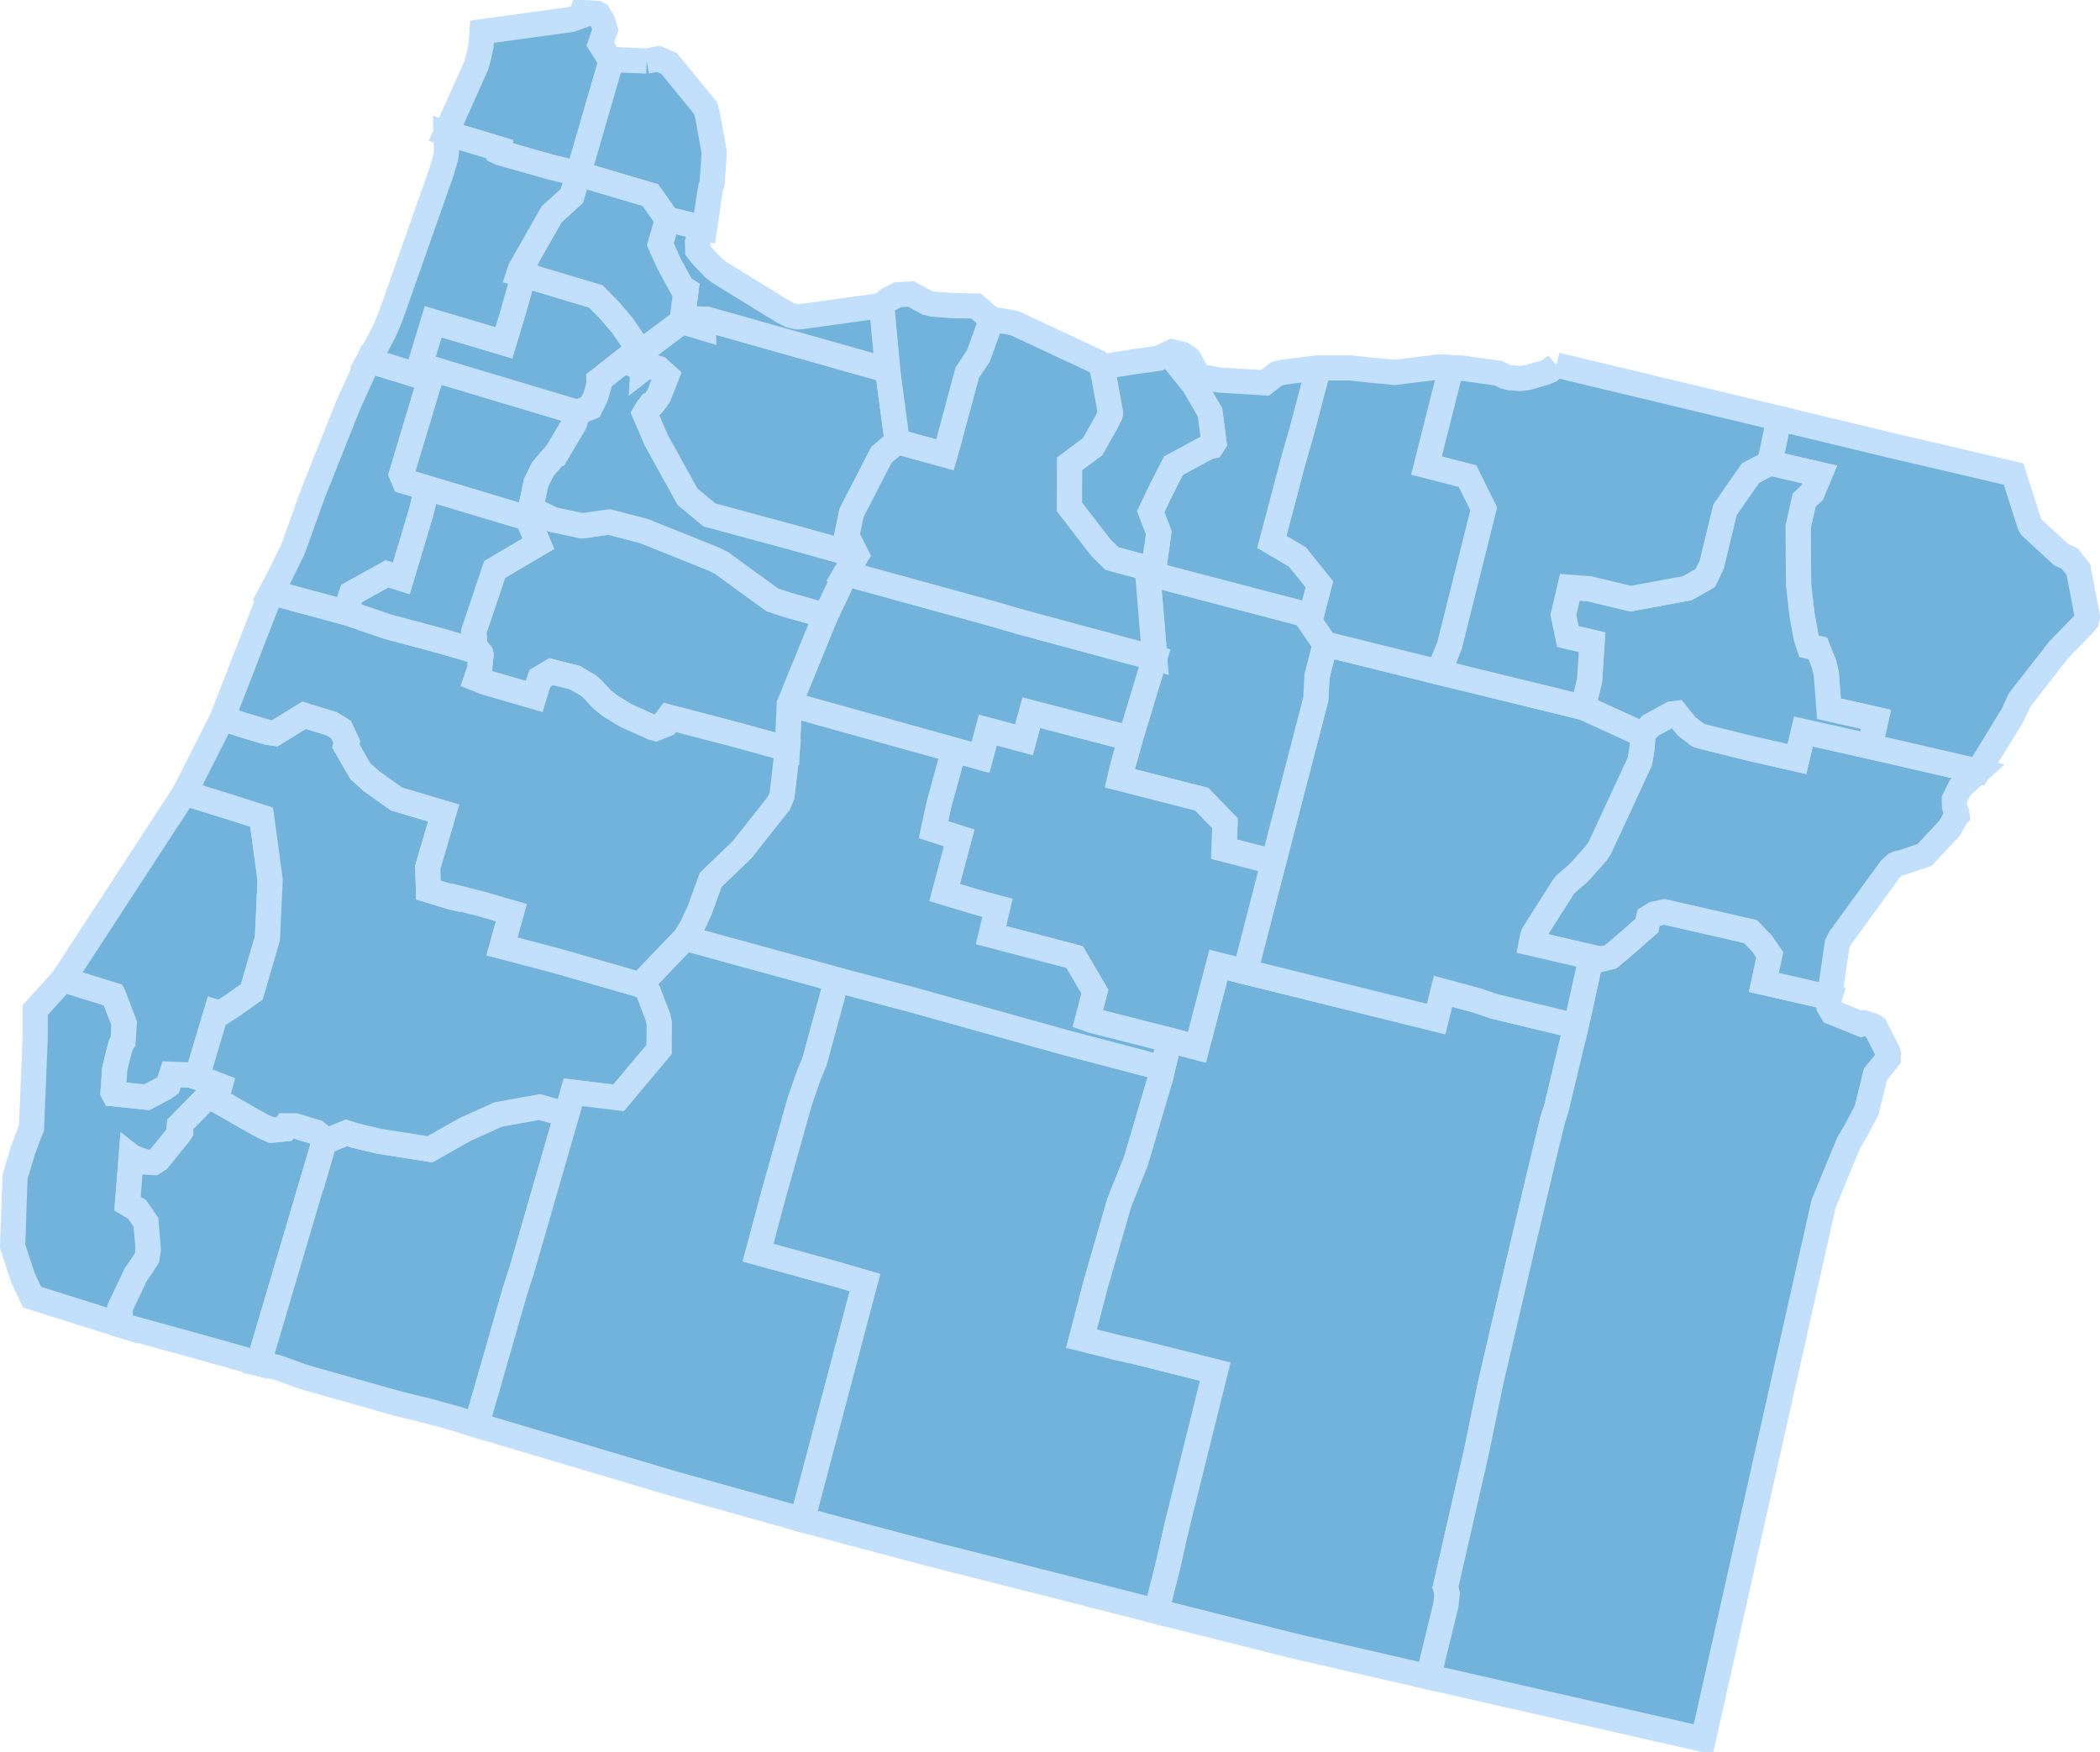 <?xml version="1.0" encoding="UTF-8" standalone="no"?>
<!--?xml version="1.0" encoding="UTF-8" standalone="no"?-->

<svg
   xmlns:dc="http://purl.org/dc/elements/1.1/"
   xmlns:cc="http://creativecommons.org/ns#"
   xmlns:rdf="http://www.w3.org/1999/02/22-rdf-syntax-ns#"
   xmlns:svg="http://www.w3.org/2000/svg"
   xmlns="http://www.w3.org/2000/svg"
   xmlns:sodipodi="http://sodipodi.sourceforge.net/DTD/sodipodi-0.dtd"
   xmlns:inkscape="http://www.inkscape.org/namespaces/inkscape"
   width="90.091"
   height="75.17"
   viewBox="0 0 83.277 68.665"
   preserveAspectRatio="xMinYMin meet"
   xml:space="preserve"
   id="svg2504"
   version="1.1"
   inkscape:version="0.48.2 r9819"
   sodipodi:docname="OR.svg"><defs
   id="defs2544" /><sodipodi:namedview
   pagecolor="#ffffff"
   bordercolor="#666666"
   borderopacity="1"
   objecttolerance="10"
   gridtolerance="10"
   guidetolerance="10"
   inkscape:pageopacity="0"
   inkscape:pageshadow="2"
   inkscape:window-width="640"
   inkscape:window-height="480"
   id="namedview2542"
   showgrid="false"
   inkscape:zoom="0.56730769"
   inkscape:cx="268.34394"
   inkscape:cy="-98.161918"
   inkscape:window-x="0"
   inkscape:window-y="0"
   inkscape:window-maximized="0"
   inkscape:current-layer="svg2504" />
  
  
  
  
  
  
  
  
  
  
  
  
  
  
  
  
  
  
  
  
  
  
  
  
  
  
  
  
  
  
  
  
  
  
  
  
  
  
  
  
  
  
  
  
  
  
  
  
  
  
  
  
  
  
  
  
  
  
  
  
  
  
  
  
  
  
  
  
  
  
  
  
  
  
  
  
  
  
  
  
  
  
  
  
  
  
  
  
  
  
  
  
  
  
  
  
  
  
  
  
  
  
  
  
  
  
  
  
  
  
  
  
  
  
  
  
  
  
  
  
  
  
  
  
  
  
  
  
  
  
  
  
  
  
  
  
  
  
  
  
  
  
  
  
  
  
  
  
  
  
  
  
  
  
  
  
  
  
  
  
  
  
  
  
  
  
  
  
  
  
  
  
  
  
  
  
  
  
  
  
  
  
  
  
  
  
  
  
  
  
  
  
  
  
  
  
  
  
  
  
  
  
  
  
  
  
  
  
  
  
  
  
  
  
  
  
  
  
  
  
  
  
  
  
  
  
  
  
  
  
  
  
  
  
  
  
  
  
  
  
  
  
  
  
  
  
  
  
  
  
  
  
  
  
  
  
  
  
  
  
  
  
  
  
  
  
  
  
  
  
  
  
  
  
  
  
  
  
  
  
  
  
  
  
  
  
  
  
  
  
  
  
  
  
  
  
  
  
  
  
  
  
  
  
  
  
  
  
  
  
  
  
  
  
  
  
  
  
  
  
  
  
  
  
  
  
  
  
  
  
  
  
  
  
  
  
  
  
  
  
  
  
  
  
  
  
  
  
  
  
  
  
  
  
  
  
  
  
  
  
  
  
  
  
  
  
  
  
  
  
  
  
  
  
  
  
  
  
  
  
  
  
  
  
  
  
  
  
  
  
  
  
  
  
  
  
  
  
  
  
  
  
  
  
  
  
  
  
  
  
  
  
  
  
  
  
  
  
  
  
  
  
  
  
  
  
  
  
  
  
  
  
  
  
  
  
  
  
  
  
  
  
  
  
  
  
  
  
  
  
  
  
  
  
  
  
  
  
  
  
  
  
  
  
  
  
  
  
  
  
  
  
  
  
  
  
  
  
  
  
  
  
  
  
  
  
  
  
  
  
  
  
  
  
  
  
  
  
  
  
  
  
  
  
  
  
  
  
  
  
  
  
  
  
  
  
  
  
  
  
  
  
  
  
  
  
  
  
  
  
  
  
  
  
  
  
  
  
  
  
  
  
  
  
  
  
  
  
  
  
  
  
  
  
  
  
  
  
  
  
  
  
  
  
  
  
  
  
  
  
  
  
  
  
  
  
  
  
  
  
  
  
  
  
  
  
  
  
  
  
  
  
  
  
  
  
  
  
  
  
  
  
  
  
  
  
  
  
  
  
  
  
  
  
  
  
  
  
  
  
  
  
  
  
  
  
  
  
  
  
  
  
  
  
  
  
  
  
  
  
  
  
  
  
  
  
  
  
  
  
  
  
  
  
  
  
  
  
  
  
  
  
  
  
  
  
  
  
  
  
  
  
  
  
  
  
  
  
  
  
  
  
  
  
  
  
  
  
  
  
  
  
  
  
  
  
  
  
  
  
  
  
  
  
  
  
  
  
  
  
  
  
  
  
  
  
  
  
  
  
  
  
  
  
  
  
  
  
  
  
  
  
  
  
  
  
  
  
  
  
  
  
  
  
  
  
  
  
  
  
  
  
  
  
  
  
  
  
  
  
  
  
  
  
  
  
  
  
  
  
  
  
  
  
  
  
  
  
  
  
  
  
  
  
  
  
  
  
  
  
  
  
  
  
  
  
  
  
  
  
  
  
  
  
  
  
  
  
  
  
  
  
  
  
  
  
  
  
  
  
  
  
  
  
  
  
  
  
  
  
  
  
  
  
  
  
  
  
  
  
  
  
  
  
  
  
  
  
  
  
  
  
  
  
  
  
  
  
  
  
  
  
  
  
  
  
  
  
  
  
  
  
  
  
  
  
  
  
  
  
  
  
  
  
  
  
  
  
  
  
  
  
  
  
  
  
  
  
  
  
  
  
  
  
  
  
  
  
  
  
  
  
  
  
  
  
  
  
  
  
  
  
  
  
  
  
  
  
  
  
  
  
  
  
  
  
  
  
  
  
  
  
  
  
  
  
  
  
  
  
  
  
  
  
  
  
  
  
  
  
  
  
  
  
  
  
  
  
  
  
  
  
  
  
  
  
  
  
  
  
  
  
  
  
  
  
  
  
  
  
  
  
  
  
  
  
  
  
  
  
  
  
  
  
  
  
  
  
  
  
  
  
  
  
  
  
  
  
  
  
  
  
  
  
  
  
  
  
  
  
  
  
  
  
  
  
  
  
  
  
  
  
  
  
  
  
  
  
  
  
  
  
  
  
  
  
  
  
  
  
  
  
  
  
  
  
  
  
  
  
  
  
  
  
  
  
  
  
  
  
  
  
  
  
  
  
  
  
  
  
  
  
  
  
  
  
  
  
  
  
  
  
  
  
  
  
  
  
  
  
  
  
  
  
  
  
  
  
  
  
  
  
  
  
  
  
  
  
  
  
  
  
  
  
  
  
  
  
  
  
  
  
  
  
  
  
  
  
  
  
  
  
  
  
  
  
  
  
  
  
  
  
  
  
  
  
  
  
  
  
  
  
  
  
  
  
  
  
  
  
  
  
  
  
  
  
  
  
  
  
  
  
  
  
  
  
  
  
  
  
  
  
  
  
  
  
  
  
  
  
  
  
  
  
  
  
  
  
  
  
  
  
  
  
  
  
  
  
  
  
  
  
  
  
  
  
  
  
  
  
  
  
  
  
  
  
  
  
  
  
  
  
  
  
  
  
  
  
  
  
  
  
  
  
  
  
  
  
  
  
  
  
  
  
  
  
  
  
  
  
  
  
  
  
  
  
  
  
  
  
  
  
  
  
  
  
  
  
  
  
  
  
  
  
  
  
  
  
  
  
  
  
  
  
  
  
  
  
  
  
  
  
  
  
  
  
  
  
  
  
  
  
  
  
  
  
  
  
  
  
  
  
  
  
  
  
  
  
  
  
  
  
  
  
  
  
  
  
  
  
  
  
  
  
  
  
  
  
  
  
  
  
  
  
  
  
  
  
  
  
  
  
  
  
  
  
  
  
  
  
  
  
  
  
  
  
  
  
  
  
  
  
  
  
  
  
  
  
  
  
  
  
  
  
  
  
  
  
  
  
  
  
  
  
  
  
  
  
  
  
  
  
  
  
  
  
  
  
  
  
  
  
  
  
  
  
  
  
  
  
  
  
  
  
  
  
  
  
  
  
  
  
  
  
  
  
  
  
  
  
  
  
  
  
  
  
  
  
  
  
  
  
  
  
  
  
  
  
  
  
  
  
  
  
  
  
  
  
  
  
  
  
  
  
  
  
  
  
  
  
  
  
  
  
  
  
  
  
  
  
  
  
  
  
  
  
  
  
  
  
  
  
  
  
  
  
  
  
  
  
  
  
  
  
  
  
  
  
  
  
  
  
  
  
  
  
  
  
  
  
  
  
  
  
  
  
  
  
  
  
  
  
  
  
  
  
  
  
  
  
  
  
  
  
  
  
  
  
  
  
  
  
  
  
  
  
  
  
  
  
  
  
  
  
  
  
  
  
  
  
  
  
  
  
  
  
  
  
  
  
  
  
  
  
  
  
  
  
  
  
  
  
  
  
  
  
  
  
  
  
  
  
  
  
  
  
  
  
  
  
  
  
  
  
  
  
  
  
  
  
  
  
  
  
  
  
  
  
  
  
  
  
  
  
  
  
  
  
  
  
  
  
  
  
  
  
  
  
  
  
  
  
  
  
  
  
  
  
  
  
  
  
  
  
  
  
  
  
  
  
  
  
  
  
  
  
  
  
  
  
  
  
  
  
  
  
  
  
  
  
  
  
  
  
  
  
  
  
  
  
  
  
  
  
  
  
  
  
  
  
  
  
  
  
  
  
  
  
  
  
  
  
  
  
  
  
  
  
  
  
  
  
  
  
  
  
  
  
  
  
  
  
  
  
  
  
  
  
  
  
  
  
  
  
  
  
  
  
  
  
  
  
  
  
  
  
  
  
  
  
  
  
  
  
  
  
  
  
  
  
  
  
  
  
  
  
  
  
  
  
  
  
  
  
  
  
  
  
  
  
  
  
  
  
  
  
  
  
  
  
  
  
  
  
  
  
  
  
  
  
  
  
  
  
  
  
  
  
  
  
  
  
  
  
  
  
  
  
  
  
  
  
  
  
  
  
  
  
  
  
  
  
  
  
  
  
  
  
  
  
  
  
  
  
  
  
  
  
  
  
  
  
  
  
  
  
  
  
  
  
  
  
  
  
  
  
  
  
  
  
  
  
  
  
  
  
  
  
  
  
  
  
  
  
  
  
  
  
  
  
  
  
  
  
  
  
  
  
  
  
  
  
  
  
  
  
  
  
  
  
  
  
  
  
  
  
  
  
  
  
  
  
  
  
  
  
  
  
  
  
  
  
  
  
  
  
  
  
  
  
  
  
  
  
  
  
  
  
  
  
  
  
  
  
  
  
  
  
  
  
  
  
  
  
  
  
  
  
  
  
  
  
  
  
  
  
  
  
  
  
  
  
  
  
  
  
  
  
  
  
  
  
  
  
  
  
  
  
  
  
  
  
  
  
  
  
  
  
  
  
  
  
  
  
  
  
  
  
  
  
  
  
  
  
  
  
  
  
  
  
  
  
  
  
  
  
  
  
  
  
  
  
  
  
  
  
  
  
  
  
  
  
  
  
  
  
  
  
  
  
  
  
  
  
  
  
  
  
  
  
  
  
  
  
  
  
  
  
  
  
  
  
  
  
  
  
  
  
  
  
  
  
  
  
  
  
  
  
  
  
  
  
  
  
  
  
  
  
  
  
  
  
  
  
  
  
  
  
  
  
  
  
  
  
  
  
  
  
  
  
  
  
  
  
  
  
  
  
  
  
  
  
  
  
  
  <path
   style="fill:#72b3dc;stroke:#c2dffb;stroke-width:1"
   d="M 24.253,2.362 22.936,6.896 21.846,6.63 19.84,6.062 19.813,6.049 19.822,5.918 17.686,5.273 18.889,2.592 18.997,2.19 19.074,1.812 19.11,1.343 19.115,1.258 22.639,0.775 23.04,0.631 23.085,0.5 l 0.581,0.032 0.05,0.031 0.027,0.014 0.036,0.059 0.131,0.234 0.094,0.302 -0.197,0.577 0.378,0.59 0.068,0.023"
   id="41007"
   inkscape:label="Clatsop, OR"
   inkscape:connector-curvature="0" />
  <path
   style="fill:#72b3dc;stroke:#c2dffb;stroke-width:1"
   d="m 25.645,2.42 0.46,-0.085 0.424,0.176 1.455,1.784 0.086,0.339 0.252,1.405 L 28.241,7.265 28.174,7.477 27.939,9.05 26.47,8.703 25.789,7.739 22.936,6.896 24.253,2.362 25.645,2.42"
   id="41009"
   inkscape:label="Columbia, OR"
   inkscape:connector-curvature="0" />
  <path
   style="fill:#72b3dc;stroke:#c2dffb;stroke-width:1"
   d="m 7.883,42.737 0.842,0.328 -0.04,0.014 -0.167,0.126 -1.401,1.424 -0.005,0.063 0.054,0.14 0,0.05 -0.04,0.067 L 6.274,45.995 6.089,46.107 5.738,46.085 5.246,45.9 5.205,45.868 l -0.148,1.867 0.383,0.23 0.351,0.513 0.09,1.077 -0.049,0.33 -0.23,0.36 -0.216,0.307 -0.626,1.32 0.013,0.352 0.054,0.342 L 1.275,51.448 0.919,50.7 0.5,49.429 0.595,46.675 0.915,45.612 1.181,44.9 1.248,44.746 1.392,41.24 l 0.005,-1.181 1.1,-1.213 1.996,0.618 0.027,0.058 0.406,1.06 -0.045,0.721 -0.081,0.122 -0.099,0.347 -0.149,0.626 -0.068,0.915 0.036,0.068 1.303,0.135 0.698,-0.37 0.141,-0.103 0.144,-0.437 0.739,0.031 0.338,0.1"
   id="41015"
   inkscape:label="Curry, OR"
   inkscape:connector-curvature="0" />
  <path
   style="fill:#72b3dc;stroke:#c2dffb;stroke-width:1"
   d="M 7.883,42.737 7.545,42.637 6.806,42.606 6.662,43.043 6.521,43.146 5.823,43.516 4.52,43.381 4.484,43.313 4.552,42.398 4.701,41.772 4.8,41.425 4.881,41.303 4.926,40.582 4.52,39.522 4.493,39.464 2.497,38.846 7.319,31.45 l 1.713,0.528 1.343,0.432 0.338,2.479 -0.108,2.326 -0.617,2.123 -0.74,0.527 -0.514,0.333 -0.157,-0.049 -0.636,2.132 -0.058,0.456"
   id="41011"
   inkscape:label="Coos, OR"
   inkscape:connector-curvature="0" />
  <path
   style="fill:#72b3dc;stroke:#c2dffb;stroke-width:1"
   d="m 12.827,45.386 -2.569,8.69 -2.641,-0.739 -2.79,-0.771 -0.054,-0.342 -0.013,-0.352 0.626,-1.32 0.216,-0.307 0.23,-0.36 0.049,-0.33 -0.09,-1.077 -0.351,-0.513 -0.383,-0.23 0.148,-1.867 0.041,0.032 0.492,0.185 0.351,0.022 0.185,-0.112 0.852,-1.046 0.04,-0.067 0,-0.05 -0.054,-0.14 0.005,-0.063 1.401,-1.424 0.167,-0.126 0.04,-0.014 -0.152,0.55 1.455,0.834 0.41,0.226 0.334,0.148 0.505,-0.05 0.076,-0.121 0.351,0 0.834,0.252 0.194,0.153 0.095,0.329"
   id="41033"
   inkscape:label="Josephine, OR"
   inkscape:connector-curvature="0" />
  <path
   style="fill:#72b3dc;stroke:#c2dffb;stroke-width:1"
   d="m 22.472,44.206 -1.785,6.187 -0.248,0.758 -1.541,5.368 -0.514,-0.158 -0.293,-0.095 -1.131,-0.306 -1.239,-0.307 -3.124,-0.883 -0.239,-0.068 -0.405,-0.121 -0.983,-0.357 -0.689,-0.143 -0.023,-0.005 2.569,-8.69 0.027,-0.094 0.879,-0.365 0.356,0.112 0.947,0.225 2.014,0.316 1.379,-0.78 1.321,-0.599 1.65,-0.297 1.072,0.302"
   id="41029"
   inkscape:label="Jackson, OR"
   inkscape:connector-curvature="0" />
  <path
   style="fill:#72b3dc;stroke:#c2dffb;stroke-width:1"
   d="m 25.388,39.058 0.167,0.077 0.158,0.212 0.383,0.992 0.049,0.238 -0.004,1.046 -1.609,1.92 -1.812,-0.221 -0.248,0.884 -1.072,-0.302 -1.65,0.297 -1.321,0.599 -1.379,0.78 -2.014,-0.316 -0.947,-0.225 -0.356,-0.112 -0.879,0.365 -0.027,0.094 -0.095,-0.329 -0.194,-0.153 -0.834,-0.252 -0.351,0 -0.076,0.121 -0.505,0.05 -0.334,-0.148 -0.41,-0.226 -1.455,-0.834 0.152,-0.55 -0.842,-0.328 0.058,-0.456 0.636,-2.132 0.157,0.049 0.514,-0.333 0.74,-0.527 0.617,-2.123 0.108,-2.326 -0.338,-2.479 -1.343,-0.432 -1.713,-0.528 1.497,-2.965 0.829,0.27 0.969,0.288 0.279,0.041 1.167,-0.717 1.101,0.338 0.364,0.226 0.235,0.5 -0.045,0.153 0.577,1.001 0.446,0.401 0.983,0.699 1.875,0.559 -0.632,2.159 0.028,0.897 0.946,0.288 0.122,0.027 0.018,-0.022 1,0.252 1.204,0.351 -0.374,1.339 2.176,0.572 3.304,0.951"
   id="41019"
   inkscape:label="Douglas, OR"
   inkscape:connector-curvature="0" />
  <path
   style="fill:#72b3dc;stroke:#c2dffb;stroke-width:1"
   d="m 27.164,37.206 6.021,1.65 -0.883,3.249 -0.216,0.514 -0.365,1.046 -1.078,3.84 -0.581,2.176 3.029,0.83 1.213,0.356 -2.484,9.406 -5.219,-1.46 -7.703,-2.294 1.541,-5.368 0.248,-0.758 1.785,-6.187 0.248,-0.884 1.812,0.221 1.609,-1.92 0.004,-1.046 -0.049,-0.238 -0.383,-0.992 -0.158,-0.212 -0.167,-0.077 1.776,-1.852"
   id="41035"
   inkscape:label="Klamath, OR"
   inkscape:connector-curvature="0" />
  <path
   style="fill:#72b3dc;stroke:#c2dffb;stroke-width:1"
   d="m 33.185,38.856 3.092,0.824 0.135,0.037 5.792,1.618 3.903,1.027 -0.067,0.329 -0.992,3.358 -0.658,1.64 -0.942,3.259 -0.558,2.141 1.451,0.365 0.73,0.162 3.123,0.785 -1.528,6.147 -0.352,1.564 -0.455,1.794 -5.908,-1.505 -2.66,-0.672 -0.365,-0.094 -3.38,-0.897 -0.013,-0.005 -1.713,-0.46 2.484,-9.406 -1.213,-0.356 -3.029,-0.83 0.581,-2.176 1.078,-3.84 0.365,-1.046 0.216,-0.514 0.883,-3.249"
   id="41037"
   inkscape:label="Lake, OR"
   inkscape:connector-curvature="0" />
  <path
   style="fill:#72b3dc;stroke:#c2dffb;stroke-width:1"
   d="m 49.38,38.54 7.567,1.875 0.275,-1.1 1.37,0.37 0.672,0.23 3.235,0.78 -0.784,3.281 -0.139,0.423 -0.365,1.51 -0.825,3.471 -1.276,5.485 -0.558,2.704 -1.231,5.381 0.068,0.248 -0.05,0.46 -0.694,2.849 -5.395,-1.24 -5.061,-1.276 -0.33,-0.085 0.455,-1.794 0.352,-1.564 1.528,-6.147 -3.123,-0.785 -0.73,-0.162 -1.451,-0.365 0.558,-2.141 0.942,-3.259 0.658,-1.64 0.992,-3.358 0.067,-0.329 0.271,-1.108 1.086,0.283 0.852,-3.267 1.064,0.27"
   id="41025"
   inkscape:label="Harney, OR"
   inkscape:connector-curvature="0" />
  <path
   style="fill:#72b3dc;stroke:#c2dffb;stroke-width:1"
   d="m 63.103,37.963 0.352,0.086 0.41,-0.099 0.712,-0.6 0.726,-0.64 0.077,-0.32 0.225,-0.14 0.397,-0.085 3.416,0.78 0.469,0.491 0.297,0.437 -0.238,1.091 2.6,0.594 -0.023,0.068 -0.013,0.109 0.018,0.185 0.135,0.229 1.122,0.455 0.086,-0.04 0.049,0 0.357,0.126 0.094,0.059 0.478,0.946 0.009,0.018 0.031,0.099 -0.013,0.131 0,0.013 -0.005,0.005 -0.018,0.036 -0.013,0.027 -0.013,0.023 -0.456,0.559 -0.351,1.433 -0.438,0.829 -0.27,0.451 -0.996,2.416 -4.773,21.25 -10.898,-2.478 0.694,-2.849 0.05,-0.46 -0.068,-0.248 1.231,-5.381 0.558,-2.704 1.276,-5.485 0.825,-3.471 0.365,-1.51 0.139,-0.423 0.784,-3.281 0.604,-2.732"
   id="41045"
   inkscape:label="Malheur, OR"
   inkscape:connector-curvature="0" />
  <path
   style="fill:#72b3dc;stroke:#c2dffb;stroke-width:1"
   d="m 65.096,29.115 0.365,-0.346 0.829,-0.455 0.181,-0.023 0.405,0.505 0.464,0.36 0.086,0.032 1.92,0.478 1.911,0.437 0.257,-1.091 2.641,0.59 4.291,0.988 -0.437,0.396 -0.285,0.262 -0.225,0.469 0.009,0.261 0.032,0.126 0.054,0.126 0.013,0.104 -0.009,0.009 -0.302,0.522 -0.211,0.226 -0.271,0.288 -0.491,0.528 -0.861,0.293 -0.221,0.049 -0.063,0.027 -0.212,0.19 -1.996,2.744 -0.113,0.226 -0.311,2.122 -2.6,-0.594 0.238,-1.091 -0.297,-0.437 -0.469,-0.491 -3.416,-0.78 -0.397,0.085 -0.225,0.14 -0.077,0.32 -0.726,0.64 -0.712,0.6 -0.41,0.099 -0.352,-0.086 -2.379,-0.554 0.059,-0.294 0.031,-0.08 1.162,-1.83 0.095,-0.126 0.541,-0.473 0.69,-0.771 0.139,-0.212 1.587,-3.425 0.086,-0.519 0.023,-0.311 -0.041,-0.253"
   id="41001"
   inkscape:label="Baker, OR"
   inkscape:connector-curvature="0" />
  <path
   style="fill:#72b3dc;stroke:#c2dffb;stroke-width:1"
   d="m 70.549,16.595 3.277,0.789 1.077,0.261 4.945,1.154 0.635,1.979 0.04,0.076 0.027,0.05 0.41,0.378 0.785,0.722 0.329,0.144 0.004,0.004 0.154,0.198 0.175,0.222 0,0.004 0.059,0.248 0.311,1.631 -0.036,0.163 -0.217,0.247 -0.865,0.884 -1.56,2.001 -0.306,0.645 -1.347,2.195 -4.291,-0.988 0.239,-1.072 -1.866,-0.419 -0.104,-1.38 -0.094,-0.396 -0.244,-0.618 -0.347,-0.081 -0.117,-0.352 -0.163,-0.901 -0.134,-1.176 -0.019,-2.317 0.239,-1.059 0.325,-0.306 0.293,-0.703 -1.983,-0.46 0.369,-1.767"
   id="41063"
   inkscape:label="Wallowa, OR"
   inkscape:connector-curvature="0" />
  <path
   style="fill:#72b3dc;stroke:#c2dffb;stroke-width:1"
   d="m 70.18,18.362 1.983,0.46 -0.293,0.703 -0.325,0.306 -0.239,1.059 0.019,2.317 0.134,1.176 0.163,0.901 0.117,0.352 0.347,0.081 0.244,0.618 0.094,0.396 0.104,1.38 1.866,0.419 -0.239,1.072 -2.641,-0.59 -0.257,1.091 -1.911,-0.437 -1.92,-0.478 -0.086,-0.032 -0.464,-0.36 -0.405,-0.505 -0.181,0.023 -0.829,0.455 -0.365,0.346 -2.321,-1.059 0.261,-1.063 0.099,-1.519 -0.964,-0.23 -0.177,-0.852 0.258,-1.099 0.775,0.058 1.636,0.392 2.249,-0.415 0.712,-0.405 0.252,-0.523 0.528,-2.181 1.014,-1.46 0.762,-0.397"
   id="41061"
   inkscape:label="Union, OR"
   inkscape:connector-curvature="0" />
  <path
   style="fill:#72b3dc;stroke:#c2dffb;stroke-width:1"
   d="m 52.548,25.542 4.503,1.113 5.724,1.401 2.321,1.059 0.041,0.253 -0.023,0.311 -0.086,0.519 -1.587,3.425 -0.139,0.212 -0.69,0.771 -0.541,0.473 -0.095,0.126 -1.162,1.83 -0.031,0.08 -0.059,0.294 2.379,0.554 -0.604,2.732 -3.235,-0.78 -0.672,-0.23 -1.37,-0.37 -0.275,1.1 -7.567,-1.875 1.122,-4.354 1.677,-6.459 0.049,-0.914 0.32,-1.271"
   id="41023"
   inkscape:label="Grant, OR"
   inkscape:connector-curvature="0" />
  <path
   style="fill:#72b3dc;stroke:#c2dffb;stroke-width:1"
   d="m 45.513,22.729 6.219,1.627 0.816,1.186 -0.32,1.271 -0.049,0.914 -1.677,6.459 -1.965,-0.505 0.041,-1.027 -0.925,-0.956 -3.245,-0.829 0.113,-0.486 0.306,-1.096 0.964,-3.186 -0.278,-3.372"
   id="41069"
   inkscape:label="Wheeler, OR"
   inkscape:connector-curvature="0" />
  <path
   style="fill:#72b3dc;stroke:#c2dffb;stroke-width:1"
   d="m 44.827,29.287 -0.306,1.096 -0.113,0.486 3.245,0.829 0.925,0.956 -0.041,1.027 1.965,0.505 -1.122,4.354 -1.064,-0.27 -0.852,3.267 -1.086,-0.283 -3.051,-0.776 -0.194,-0.068 0.283,-1.081 -0.802,-1.37 -3.317,-0.87 0.257,-1.082 -0.879,-0.239 -1.217,-0.369 0.577,-2.163 -1.019,-0.33 0.221,-1.019 0.591,-2.145 1.055,0.293 0.288,-1.081 1.433,0.383 0.293,-1.073 3.93,1.023"
   id="41013"
   inkscape:label="Crook, OR"
   inkscape:connector-curvature="0" />
  <path
   style="fill:#72b3dc;stroke:#c2dffb;stroke-width:1"
   d="m 31.302,27.926 6.526,1.816 -0.591,2.145 -0.221,1.019 1.019,0.33 -0.577,2.163 1.217,0.369 0.879,0.239 -0.257,1.082 3.317,0.87 0.802,1.37 -0.283,1.081 0.194,0.068 3.051,0.776 -0.271,1.108 -3.903,-1.027 -5.792,-1.618 -0.135,-0.037 -3.092,-0.824 -6.021,-1.65 0.275,-0.446 0.302,-0.649 0.441,-1.217 1.245,-1.199 1.456,-1.839 0.121,-0.284 0.076,-0.595 0.141,-1.276 0.081,-1.775"
   id="41017"
   inkscape:label="Deschutes, OR"
   inkscape:connector-curvature="0" />
  <path
   style="fill:#72b3dc;stroke:#c2dffb;stroke-width:1"
   d="m 33.537,22.739 5.895,1.622 0.979,0.288 5.38,1.452 -0.964,3.186 -3.93,-1.023 -0.293,1.073 -1.433,-0.383 -0.288,1.081 -1.055,-0.293 -6.526,-1.816 1.437,-3.511 0.798,-1.676"
   id="41031"
   inkscape:label="Jefferson, OR"
   inkscape:connector-curvature="0" />
  <path
   style="fill:#72b3dc;stroke:#c2dffb;stroke-width:1"
   d="m 21.075,20.196 0.847,0.41 1.163,0.248 1.068,-0.153 1.384,0.36 2.763,1.109 0.329,0.167 1.036,0.757 0.974,0.703 0.613,0.199 1.487,0.419 -1.437,3.511 -0.081,1.775 -2.042,-0.563 -2.664,-0.694 -0.081,0.108 -0.005,0.05 0.032,0.045 -0.05,0.076 -0.415,0.167 -0.125,-0.036 -1.046,-0.473 -0.618,-0.374 -0.337,-0.27 -0.33,-0.356 -0.207,-0.19 -0.536,-0.315 -0.938,-0.235 -0.441,0.262 -0.095,0.266 -0.14,0.455 -1.956,-0.568 -0.338,-0.135 0.127,-0.374 0.058,-0.564 -0.014,-0.063 -0.054,-0.068 -0.121,-0.027 -0.028,-0.022 -0.013,-0.054 -0.059,-0.698 0.83,-2.466 1.731,-1.023 -0.429,-1.014 0.158,-0.352"
   id="41043"
   inkscape:label="Linn, OR"
   inkscape:connector-curvature="0" />
  <path
   style="fill:#72b3dc;stroke:#c2dffb;stroke-width:1"
   d="m 10.754,23.491 3.033,0.82 1.591,0.545 1.988,0.528 1.519,0.441 0.121,0.027 0.054,0.068 0.014,0.063 -0.058,0.564 -0.127,0.374 0.338,0.135 1.956,0.568 0.14,-0.455 0.095,-0.266 0.441,-0.262 0.938,0.235 0.536,0.315 0.207,0.19 0.33,0.356 0.337,0.27 0.618,0.374 1.046,0.473 0.125,0.036 0.415,-0.167 0.05,-0.076 -0.032,-0.045 0.005,-0.05 0.081,-0.108 2.664,0.694 2.042,0.563 -0.141,1.276 -0.076,0.595 -0.121,0.284 -1.456,1.839 -1.245,1.199 -0.441,1.217 -0.302,0.649 -0.275,0.446 -1.776,1.852 -3.304,-0.951 -2.176,-0.572 0.374,-1.339 -1.204,-0.351 -1,-0.252 -0.018,0.022 -0.122,-0.027 -0.946,-0.288 -0.028,-0.897 0.632,-2.159 -1.875,-0.559 -0.983,-0.699 -0.446,-0.401 -0.577,-1.001 0.045,-0.153 -0.235,-0.5 -0.364,-0.226 -1.101,-0.338 -1.167,0.717 -0.279,-0.041 -0.969,-0.288 -0.829,-0.27 1.938,-4.994"
   id="41039"
   inkscape:label="Lane, OR"
   inkscape:connector-curvature="0" />
  <path
   style="fill:#72b3dc;stroke:#c2dffb;stroke-width:1"
   d="m 20.917,20.548 0.429,1.014 -1.731,1.023 -0.83,2.466 0.059,0.698 0.013,0.054 0.028,0.022 -1.519,-0.441 -1.988,-0.528 -1.591,-0.545 0.032,-0.428 0.121,-0.347 1.407,-0.779 0.567,0.179 0.785,-2.622 0.234,-0.961 3.984,1.195"
   id="41003"
   inkscape:label="Benton, OR"
   inkscape:connector-curvature="0" />
  <path
   style="fill:#72b3dc;stroke:#c2dffb;stroke-width:1"
   d="m 17.055,15.04 -1.132,3.768 0.117,0.279 0.893,0.266 -0.234,0.961 -0.785,2.622 -0.567,-0.179 -1.407,0.779 -0.121,0.347 -0.032,0.428 -3.033,-0.82 0.342,-0.645 0.505,-1.032 0.054,-0.135 0.776,-2.159 1.406,-3.524 0.779,-1.704 2.439,0.748"
   id="41041"
   inkscape:label="Lincoln, OR"
   inkscape:connector-curvature="0" />
  <path
   style="fill:#72b3dc;stroke:#c2dffb;stroke-width:1"
   d="m 17.055,15.04 0.13,-0.396 5.716,1.712 -0.118,0.433 -0.744,1.258 -0.044,0.013 -0.469,0.55 -0.271,0.554 -0.198,0.951 0.018,0.081 -0.158,0.352 -3.984,-1.195 -0.893,-0.266 -0.117,-0.279 1.132,-3.768"
   id="41053"
   inkscape:label="Polk, OR"
   inkscape:connector-curvature="0" />
  <path
   style="fill:#72b3dc;stroke:#c2dffb;stroke-width:1"
   d="m 20.764,10.898 2.866,0.857 0.528,0.536 0.504,0.59 0.551,0.794 0.328,0.193 -0.045,0.762 -0.748,-0.329 -0.996,0.784 0.005,0.185 -0.14,0.477 -0.203,0.407 -0.513,0.202 -5.716,-1.712 -0.531,-0.163 0.523,-1.721 2.803,0.834 0.365,-1.204 0.419,-1.492"
   id="41071"
   inkscape:label="Yamhill, OR"
   inkscape:connector-curvature="0" />
  <path
   style="fill:#72b3dc;stroke:#c2dffb;stroke-width:1"
   d="m 25.496,14.63 0.181,-0.14 0.437,0.126 0.324,0.293 -0.306,0.775 -0.108,0.172 -0.136,0.162 -0.08,0.027 -0.14,0.185 -0.099,0.167 0.468,1.082 1.23,2.221 0.862,0.717 3.492,0.947 2.349,0.657 -0.433,0.718 -0.798,1.676 -1.487,-0.419 -0.613,-0.199 -0.974,-0.703 -1.036,-0.757 -0.329,-0.167 -2.763,-1.109 -1.384,-0.36 -1.068,0.153 -1.163,-0.248 -0.847,-0.41 -0.018,-0.081 0.198,-0.951 0.271,-0.554 0.469,-0.55 0.044,-0.013 0.744,-1.258 0.118,-0.433 0.513,-0.202 0.203,-0.407 0.14,-0.477 -0.005,-0.185 0.996,-0.784 0.748,0.329"
   id="41047"
   inkscape:label="Marion, OR"
   inkscape:connector-curvature="0" />
  <path
   style="fill:#72b3dc;stroke:#c2dffb;stroke-width:1"
   d="m 27.042,12.746 0.829,0.248 -0.018,-0.338 0.181,0.004 7.166,2.024 0.379,2.83 -0.618,0.519 -0.049,0.09 -1.123,2.177 -0.022,0.054 -0.185,0.888 0.014,0.036 0.374,0.743 -2.349,-0.657 -3.492,-0.947 -0.862,-0.717 -1.23,-2.221 -0.468,-1.082 0.099,-0.167 0.14,-0.185 0.08,-0.027 0.136,-0.162 0.108,-0.172 0.306,-0.775 -0.324,-0.293 -0.437,-0.126 -0.181,0.14 0.045,-0.762 1.501,-1.122"
   id="41005"
   inkscape:label="Clackamas, OR"
   inkscape:connector-curvature="0" />
  <path
   style="fill:#72b3dc;stroke:#c2dffb;stroke-width:1"
   d="m 61.72,14.477 8.663,2.077 0.166,0.041 -0.369,1.767 -0.762,0.397 -1.014,1.46 -0.528,2.181 -0.252,0.523 -0.712,0.405 -2.249,0.415 -1.636,-0.392 -0.775,-0.058 -0.258,1.099 0.177,0.852 0.964,0.23 -0.099,1.519 -0.261,1.063 -5.724,-1.401 0.428,-1.05 1.356,-5.422 -0.64,-1.298 -1.631,-0.419 0.825,-3.272 0.175,-0.609 0.51,0.031 1.352,0.185 0.248,0.127 0.23,0.058 0.392,0.027 0.32,-0.049 0.658,-0.19 0.193,-0.085 0.253,-0.212"
   id="41059"
   inkscape:label="Umatilla, OR"
   inkscape:connector-curvature="0" />
  <path
   style="fill:#72b3dc;stroke:#c2dffb;stroke-width:1"
   d="m 52.282,14.59 1.226,0 0.861,0.09 0.937,0.089 1.749,-0.216 0.509,0.032 -0.175,0.609 -0.825,3.272 1.631,0.419 0.64,1.298 -1.356,5.422 -0.428,1.05 -4.503,-1.113 -0.816,-1.186 0.306,-0.099 0.28,-1.081 -0.869,-1.082 -1.015,-0.6 0.856,-3.24 0.348,-1.217 0.644,-2.447"
   id="41049"
   inkscape:label="Morrow, OR"
   inkscape:connector-curvature="0" />
  <path
   style="fill:#72b3dc;stroke:#c2dffb;stroke-width:1"
   d="m 46.328,14.026 0.189,-0.063 0.384,0.094 0.252,0.177 0.234,0.441 0.109,0.158 0.184,0.121 0.703,0.122 1.776,0.108 0.469,-0.356 0.288,-0.072 1.352,-0.166 0.014,0 -0.644,2.447 -0.348,1.217 -0.856,3.24 1.015,0.6 0.869,1.082 -0.28,1.081 -0.306,0.099 -6.219,-1.627 -0.028,-0.198 0.311,-0.289 0.154,-1.117 -0.32,-0.829 0.423,-0.889 0.483,-0.941 1.082,-0.586 0.328,-0.167 0.109,-0.023 0.085,-0.135 -0.158,-1.199 -0.635,-1.095 -0.767,-0.956 -0.252,-0.279"
   id="41021"
   inkscape:label="Gilliam, OR"
   inkscape:connector-curvature="0" />
  <path
   style="fill:#72b3dc;stroke:#c2dffb;stroke-width:1"
   d="m 43.714,14.612 0.469,-0.144 0.793,-0.122 0.964,-0.135 0.388,-0.185 0.252,0.279 0.767,0.956 0.635,1.095 0.158,1.199 -0.085,0.135 -0.109,0.023 -0.328,0.167 -1.082,0.586 -0.483,0.941 -0.423,0.889 0.32,0.829 -0.154,1.117 -0.311,0.289 -1.397,-0.379 -0.428,-0.423 -1.253,-1.623 0.005,-1.708 0.915,-0.685 0.527,-0.933 0.162,-0.325 0.018,-0.085 -0.32,-1.758"
   id="41055"
   inkscape:label="Sherman, OR"
   inkscape:connector-curvature="0" />
  <path
   style="fill:#72b3dc;stroke:#c2dffb;stroke-width:1"
   d="m 39.32,12.669 0.617,0.091 0.311,0.063 3.272,1.532 0.194,0.257 0.32,1.758 -0.018,0.085 -0.162,0.325 -0.527,0.933 -0.915,0.685 -0.005,1.708 1.253,1.623 0.428,0.423 1.397,0.379 0.028,0.198 0.278,3.372 -5.38,-1.452 -0.979,-0.288 -5.895,-1.622 0.433,-0.718 -0.374,-0.743 -0.014,-0.036 0.185,-0.888 0.022,-0.054 1.123,-2.177 0.049,-0.09 0.618,-0.519 1.893,0.519 0.112,-0.388 0.771,-2.866 0.442,-0.667 0.523,-1.443"
   id="41065"
   inkscape:label="Wasco, OR"
   inkscape:connector-curvature="0" />
  <path
   style="fill:#72b3dc;stroke:#c2dffb;stroke-width:1"
   d="m 34.961,12.115 0.253,-0.226 0.383,-0.198 0.532,-0.031 0.621,0.342 0.244,0.059 0.744,0.058 0.968,0.018 0.614,0.532 -0.523,1.443 -0.442,0.667 -0.771,2.866 -0.112,0.388 -1.893,-0.519 -0.379,-2.83 -0.239,-2.569"
   id="41027"
   inkscape:label="Hood River, OR"
   inkscape:connector-curvature="0" />
  <path
   style="fill:#72b3dc;stroke:#c2dffb;stroke-width:1"
   d="m 27.939,9.05 -0.193,0.325 -0.086,0.234 0.009,0.316 0.176,0.225 0.459,0.482 0.239,0.181 2.501,1.541 0.294,0.144 0.008,0.005 0.248,0.063 0.018,0 0.149,-0.005 3.2,-0.446 0.239,2.569 -7.166,-2.024 -0.181,-0.004 0.018,0.338 -0.829,-0.248 0.163,-1.244 -0.167,-0.108 -0.505,-0.928 -0.351,-0.78 0.288,-0.983 1.469,0.347"
   id="41051"
   inkscape:label="Multnomah, OR"
   inkscape:connector-curvature="0" />
  <path
   style="fill:#72b3dc;stroke:#c2dffb;stroke-width:1"
   d="m 26.47,8.703 -0.288,0.983 0.351,0.78 0.505,0.928 0.167,0.108 -0.163,1.244 -1.501,1.122 -0.328,-0.193 -0.551,-0.794 -0.504,-0.59 -0.528,-0.536 -2.866,-0.857 -0.185,-0.049 0.059,-0.176 1.231,-2.168 0.806,-0.735 0.261,-0.874 2.853,0.843 0.681,0.964"
   id="41067"
   inkscape:label="Washington, OR"
   inkscape:connector-curvature="0" />
  <path
   style="fill:#72b3dc;stroke:#c2dffb;stroke-width:1"
   d="m 22.936,6.896 -0.261,0.874 -0.806,0.735 -1.231,2.168 -0.059,0.176 0.185,0.049 -0.419,1.492 -0.365,1.204 -2.803,-0.834 -0.523,1.721 0.531,0.163 -0.13,0.396 -2.439,-0.748 0.316,-0.568 0.036,-0.067 0.004,-0.009 0.257,-0.487 0.018,-0.036 0.073,-0.167 0.202,-0.501 1.974,-5.606 0.172,-0.582 0.036,-0.234 0,-0.086 -0.018,-0.676 2.136,0.645 -0.009,0.131 0.027,0.013 2.006,0.568 1.09,0.266"
   id="41057"
   inkscape:label="Tillamook, OR"
   inkscape:connector-curvature="0" />
  
  
  
  
  
  
  
  
  
  
  
  
  
  
  
  
  
  
  
  
  
  
  
  
  
  
  
  
  
  
  
  
  
  
  
  
  
  
  
  
  
  
  
  
  
  
  
  
  
  
  
  
  
  
  
  
  
  
  
  
  
  
  
  
  
  
  
  
  
  
  
  
  
  
  
  
  
  
  
  
  
  
  
  
  
  
  
  
  
  
  
  
  
  
  
  
  
  
  
  
  
  
  
  
  
  
  
  
  
  
  
  
  
  
  
  
  
  
  
  
  
  
  
  
  
  
  
  
  
  
  
  
  
  
  
  
  
  
  
  
  
  
  
  
  
  
  
  
  
  
  
  
  
  
  
  
  
  
  
  
  
  
  
  
  
  
  
  
  
  
  
  
  
  
  
  
  
  
  
  
  
  
  
  
  
  
  
  
  
  
  
  
  
  
  
  
  
  
  
  
  
  
  
  
  
  
  
  
  
  
  
  
  
  
  
  
  
  
  
  
  
  
  
  
  
  
  
  
  
  
  
  
  
  
  
  
  
  
  
  
  
  
  
  
  
  
  
  
  
  
  
  
  
  
  
  
  
  
  
  
  
  
  
  
  
  
  
  
  
  
  
  
  
  
  
  
  
  
  
  
  
  
  
  
  
  
  
  
  
  
  
  
  
  
  
  
  
  
  
  
  
  
  
  
  
  
  
  
  
  
  
  
  
  
  
  
  
  
  
  
  
  
  
  
  
  
  
  
  
  
  
  
  
  
  
  
  
  
  
  
  
  
  
  
  
  
  
  
  
  
  
  
  
  
  
  
  
  
  
  
  
  
  
  
  
  
  
  
  
  
  
  
  
  
  
  
  
  
  
  
  
  
  
  
  
  
  
  
  
  
  
  
  
  
  
  
  
  
  
  
  
  
  
  
  
  
  
  
  
  
  
  
  
  
  
  
  
  
  
  
  
  
  
  
  
  
  
  
  
  
  
  
  
  
  
  
  
  
  
  
  
  
  
  
  
  
  
  
  
  
  
  
  
  
  
  
  
  
  
  
  
  
  
  
  
  
  
  
  
  
  
  
  
  
  
  
  
  
  
  
  
  
  
  
  
  
  
  
  
  
  
  
  
  
  
  
  
  
  
  
  
  
  
  
  
  
  
  
  
  
  
  
  
  
  
  
  
  
  
  
  
  
  
  
  
  
  
  
  
  
  
  
  
  
  
  
  
  
  
  
  
  
  
  
  
  
  
  
  
  
  
  
  
  
  
  
  
  
  
  
  
  
  
  
  
  
  
  
  
  
  
  
  
  
  
  
  
  
  
  
  
  
  
  
  
  
  
  
  
  
  
  
  
  
  
  
  
  
  
  
  
  
  
  
  
  
  
  
  
  
  
  
  
  
  
  
  
  
  
  
  
  
  
  
  
  
  
  
  
  
  
  
  
  
  
  
  
  
  
  
  
  
  
  
  
  
  
  
  
  
  
  
  
  
  
  
  
  
  
  
  
  
  
  
  
  
  
  
  
  
  
  
  
  
  
  
  
  
  
  
  
  
  
  
  
  
  
  
  
  
  
  
  
  
  
  
  
  
  
  
  
  
  
  
  
  
  
  
  
  
  
  
  
  
  
  
  
  
  
  
  
  
  
  
  
  
  
  
  
  
  
  
  
  
  
  
  
  
  
  
  
  
  
  
  
  
  
  
  
  
  
  
  
  
  
  
  
  
  
  
  
  
  
  
  
  
  
  
  
  
  
  
  
  
  
  
  
  
  
  
  
  
  
  
  
  
  
  
  
  
  
  
  
  
  
  
  
  
  
  
  
  
  
  
  
  
  
  
  
  
  
  
  
  
  
  
  
  
  
  
  
  
  
  
  
  
  
  
  
  
  
  
  
  
  
  
  
  
  
  
  
  
  
  
  
  
  
  
  
  
  
  
  
  
  
  
  
  
  
  
  
  
  
  
  
  
  
  
  
  
  
  
  
  
  
  
  
  
  
  
  
  
  
  
  
  
  
  
  
  
  
  
  
  
  
  
  
  
  
  
  
  
</svg>